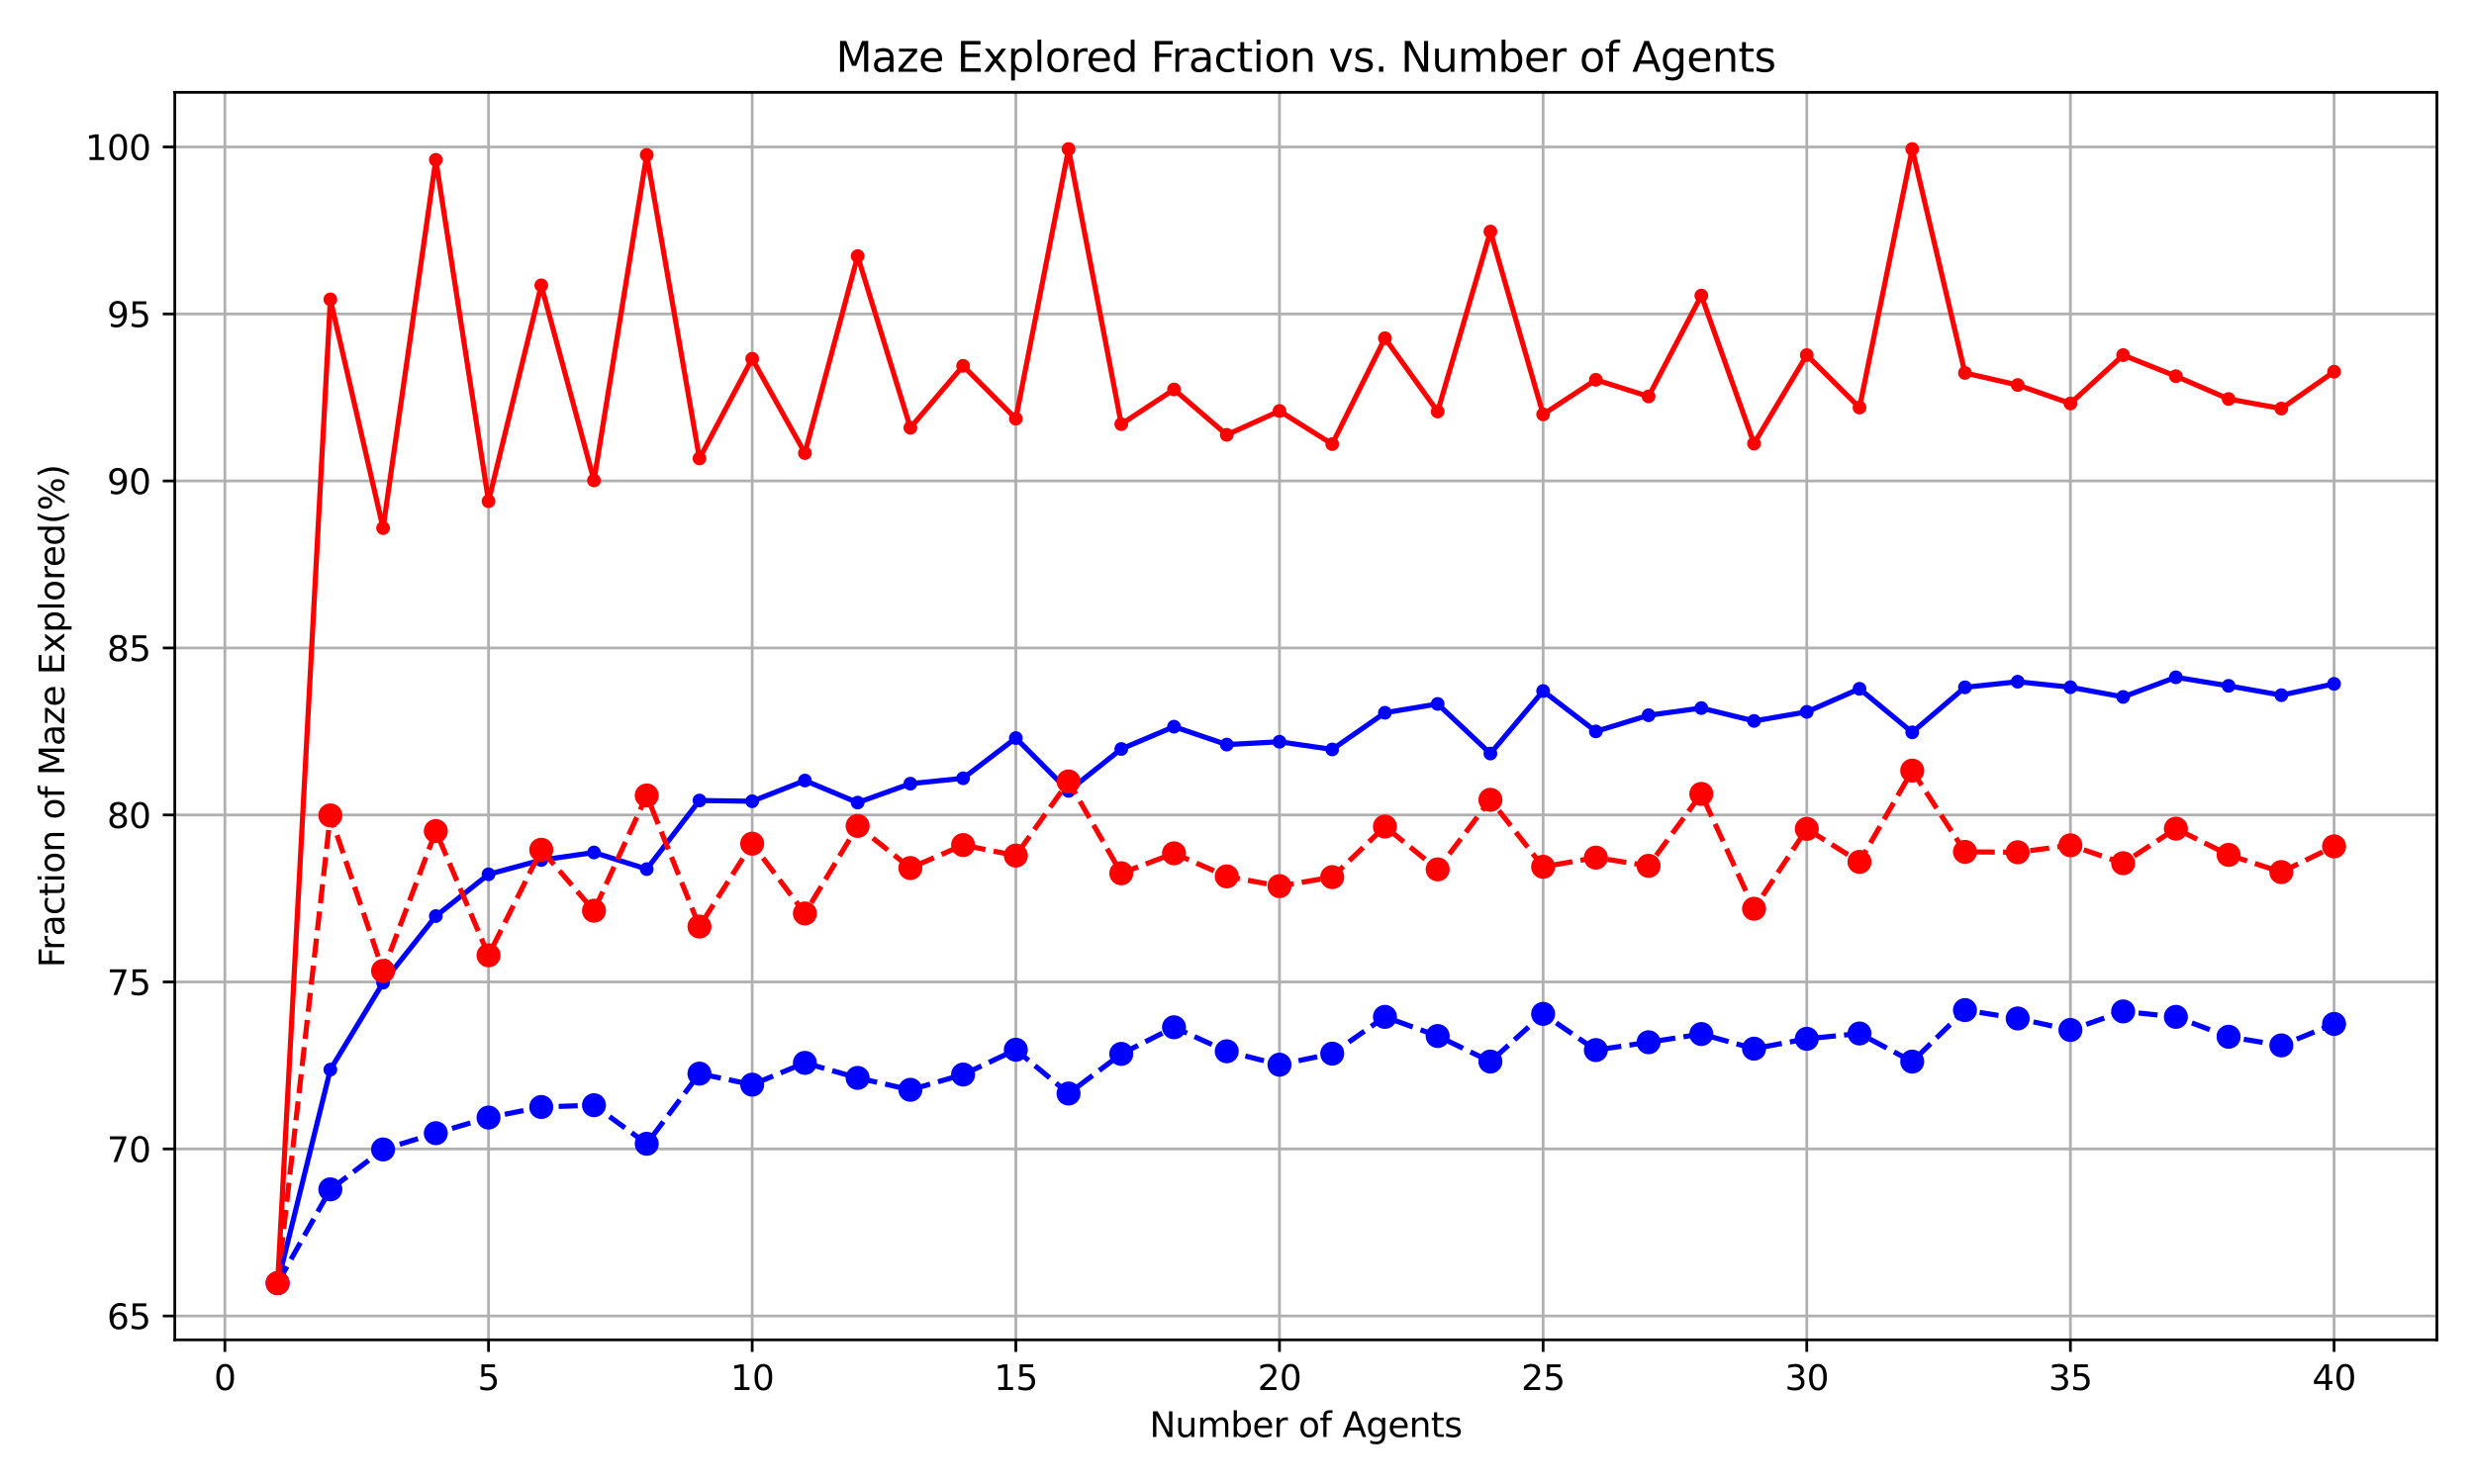 <?xml version="1.0" encoding="utf-8" standalone="no"?>
<!DOCTYPE svg PUBLIC "-//W3C//DTD SVG 1.1//EN"
  "http://www.w3.org/Graphics/SVG/1.1/DTD/svg11.dtd">
<svg xmlns:xlink="http://www.w3.org/1999/xlink" width="720pt" height="432pt" viewBox="0 0 720 432" xmlns="http://www.w3.org/2000/svg" version="1.1">
 <defs>
  <style type="text/css">*{stroke-linejoin: round; stroke-linecap: butt}</style>
 </defs>
 <g id="figure_1">
  <g id="patch_1">
   <path d="M 0 432 
L 720 432 
L 720 0 
L 0 0 
z
" style="fill: #ffffff"/>
  </g>
  <g id="axes_1">
   <g id="patch_2">
    <path d="M 50.87 390.04 
L 709.2 390.04 
L 709.2 26.88 
L 50.87 26.88 
z
" style="fill: #ffffff"/>
   </g>
   <g id="matplotlib.axis_1">
    <g id="xtick_1">
     <g id="line2d_1">
      <path d="M 65.448 390.04 
L 65.448 26.88 
" clip-path="url(#pa79a5c43b6)" style="fill: none; stroke: #b0b0b0; stroke-width: 0.8; stroke-linecap: square"/>
     </g>
     <g id="line2d_2">
      <defs>
       <path id="m8c4e8d6f43" d="M 0 0 
L 0 3.5 
" style="stroke: #000000; stroke-width: 0.8"/>
      </defs>
      <g>
       <use xlink:href="#m8c4e8d6f43" x="65.448" y="390.04" style="stroke: #000000; stroke-width: 0.8"/>
      </g>
     </g>
     <g id="text_1">
      <!-- 0 -->
      <g transform="translate(62.267 404.638) scale(0.1 -0.1)">
       <defs>
        <path id="DejaVuSans-30" d="M 2034 4250 
Q 1547 4250 1301 3770 
Q 1056 3291 1056 2328 
Q 1056 1369 1301 889 
Q 1547 409 2034 409 
Q 2525 409 2770 889 
Q 3016 1369 3016 2328 
Q 3016 3291 2770 3770 
Q 2525 4250 2034 4250 
z
M 2034 4750 
Q 2819 4750 3233 4129 
Q 3647 3509 3647 2328 
Q 3647 1150 3233 529 
Q 2819 -91 2034 -91 
Q 1250 -91 836 529 
Q 422 1150 422 2328 
Q 422 3509 836 4129 
Q 1250 4750 2034 4750 
z
" transform="scale(0.016)"/>
       </defs>
       <use xlink:href="#DejaVuSans-30"/>
      </g>
     </g>
    </g>
    <g id="xtick_2">
     <g id="line2d_3">
      <path d="M 142.177 390.04 
L 142.177 26.88 
" clip-path="url(#pa79a5c43b6)" style="fill: none; stroke: #b0b0b0; stroke-width: 0.8; stroke-linecap: square"/>
     </g>
     <g id="line2d_4">
      <g>
       <use xlink:href="#m8c4e8d6f43" x="142.177" y="390.04" style="stroke: #000000; stroke-width: 0.8"/>
      </g>
     </g>
     <g id="text_2">
      <!-- 5 -->
      <g transform="translate(138.996 404.638) scale(0.1 -0.1)">
       <defs>
        <path id="DejaVuSans-35" d="M 691 4666 
L 3169 4666 
L 3169 4134 
L 1269 4134 
L 1269 2991 
Q 1406 3038 1543 3061 
Q 1681 3084 1819 3084 
Q 2600 3084 3056 2656 
Q 3513 2228 3513 1497 
Q 3513 744 3044 326 
Q 2575 -91 1722 -91 
Q 1428 -91 1123 -41 
Q 819 9 494 109 
L 494 744 
Q 775 591 1075 516 
Q 1375 441 1709 441 
Q 2250 441 2565 725 
Q 2881 1009 2881 1497 
Q 2881 1984 2565 2268 
Q 2250 2553 1709 2553 
Q 1456 2553 1204 2497 
Q 953 2441 691 2322 
L 691 4666 
z
" transform="scale(0.016)"/>
       </defs>
       <use xlink:href="#DejaVuSans-35"/>
      </g>
     </g>
    </g>
    <g id="xtick_3">
     <g id="line2d_5">
      <path d="M 218.905 390.04 
L 218.905 26.88 
" clip-path="url(#pa79a5c43b6)" style="fill: none; stroke: #b0b0b0; stroke-width: 0.8; stroke-linecap: square"/>
     </g>
     <g id="line2d_6">
      <g>
       <use xlink:href="#m8c4e8d6f43" x="218.905" y="390.04" style="stroke: #000000; stroke-width: 0.8"/>
      </g>
     </g>
     <g id="text_3">
      <!-- 10 -->
      <g transform="translate(212.543 404.638) scale(0.1 -0.1)">
       <defs>
        <path id="DejaVuSans-31" d="M 794 531 
L 1825 531 
L 1825 4091 
L 703 3866 
L 703 4441 
L 1819 4666 
L 2450 4666 
L 2450 531 
L 3481 531 
L 3481 0 
L 794 0 
L 794 531 
z
" transform="scale(0.016)"/>
       </defs>
       <use xlink:href="#DejaVuSans-31"/>
       <use xlink:href="#DejaVuSans-30" x="63.623"/>
      </g>
     </g>
    </g>
    <g id="xtick_4">
     <g id="line2d_7">
      <path d="M 295.634 390.04 
L 295.634 26.88 
" clip-path="url(#pa79a5c43b6)" style="fill: none; stroke: #b0b0b0; stroke-width: 0.8; stroke-linecap: square"/>
     </g>
     <g id="line2d_8">
      <g>
       <use xlink:href="#m8c4e8d6f43" x="295.634" y="390.04" style="stroke: #000000; stroke-width: 0.8"/>
      </g>
     </g>
     <g id="text_4">
      <!-- 15 -->
      <g transform="translate(289.271 404.638) scale(0.1 -0.1)">
       <use xlink:href="#DejaVuSans-31"/>
       <use xlink:href="#DejaVuSans-35" x="63.623"/>
      </g>
     </g>
    </g>
    <g id="xtick_5">
     <g id="line2d_9">
      <path d="M 372.362 390.04 
L 372.362 26.88 
" clip-path="url(#pa79a5c43b6)" style="fill: none; stroke: #b0b0b0; stroke-width: 0.8; stroke-linecap: square"/>
     </g>
     <g id="line2d_10">
      <g>
       <use xlink:href="#m8c4e8d6f43" x="372.362" y="390.04" style="stroke: #000000; stroke-width: 0.8"/>
      </g>
     </g>
     <g id="text_5">
      <!-- 20 -->
      <g transform="translate(366 404.638) scale(0.1 -0.1)">
       <defs>
        <path id="DejaVuSans-32" d="M 1228 531 
L 3431 531 
L 3431 0 
L 469 0 
L 469 531 
Q 828 903 1448 1529 
Q 2069 2156 2228 2338 
Q 2531 2678 2651 2914 
Q 2772 3150 2772 3378 
Q 2772 3750 2511 3984 
Q 2250 4219 1831 4219 
Q 1534 4219 1204 4116 
Q 875 4013 500 3803 
L 500 4441 
Q 881 4594 1212 4672 
Q 1544 4750 1819 4750 
Q 2544 4750 2975 4387 
Q 3406 4025 3406 3419 
Q 3406 3131 3298 2873 
Q 3191 2616 2906 2266 
Q 2828 2175 2409 1742 
Q 1991 1309 1228 531 
z
" transform="scale(0.016)"/>
       </defs>
       <use xlink:href="#DejaVuSans-32"/>
       <use xlink:href="#DejaVuSans-30" x="63.623"/>
      </g>
     </g>
    </g>
    <g id="xtick_6">
     <g id="line2d_11">
      <path d="M 449.091 390.04 
L 449.091 26.88 
" clip-path="url(#pa79a5c43b6)" style="fill: none; stroke: #b0b0b0; stroke-width: 0.8; stroke-linecap: square"/>
     </g>
     <g id="line2d_12">
      <g>
       <use xlink:href="#m8c4e8d6f43" x="449.091" y="390.04" style="stroke: #000000; stroke-width: 0.8"/>
      </g>
     </g>
     <g id="text_6">
      <!-- 25 -->
      <g transform="translate(442.728 404.638) scale(0.1 -0.1)">
       <use xlink:href="#DejaVuSans-32"/>
       <use xlink:href="#DejaVuSans-35" x="63.623"/>
      </g>
     </g>
    </g>
    <g id="xtick_7">
     <g id="line2d_13">
      <path d="M 525.819 390.04 
L 525.819 26.88 
" clip-path="url(#pa79a5c43b6)" style="fill: none; stroke: #b0b0b0; stroke-width: 0.8; stroke-linecap: square"/>
     </g>
     <g id="line2d_14">
      <g>
       <use xlink:href="#m8c4e8d6f43" x="525.819" y="390.04" style="stroke: #000000; stroke-width: 0.8"/>
      </g>
     </g>
     <g id="text_7">
      <!-- 30 -->
      <g transform="translate(519.457 404.638) scale(0.1 -0.1)">
       <defs>
        <path id="DejaVuSans-33" d="M 2597 2516 
Q 3050 2419 3304 2112 
Q 3559 1806 3559 1356 
Q 3559 666 3084 287 
Q 2609 -91 1734 -91 
Q 1441 -91 1130 -33 
Q 819 25 488 141 
L 488 750 
Q 750 597 1062 519 
Q 1375 441 1716 441 
Q 2309 441 2620 675 
Q 2931 909 2931 1356 
Q 2931 1769 2642 2001 
Q 2353 2234 1838 2234 
L 1294 2234 
L 1294 2753 
L 1863 2753 
Q 2328 2753 2575 2939 
Q 2822 3125 2822 3475 
Q 2822 3834 2567 4026 
Q 2313 4219 1838 4219 
Q 1578 4219 1281 4162 
Q 984 4106 628 3988 
L 628 4550 
Q 988 4650 1302 4700 
Q 1616 4750 1894 4750 
Q 2613 4750 3031 4423 
Q 3450 4097 3450 3541 
Q 3450 3153 3228 2886 
Q 3006 2619 2597 2516 
z
" transform="scale(0.016)"/>
       </defs>
       <use xlink:href="#DejaVuSans-33"/>
       <use xlink:href="#DejaVuSans-30" x="63.623"/>
      </g>
     </g>
    </g>
    <g id="xtick_8">
     <g id="line2d_15">
      <path d="M 602.547 390.04 
L 602.547 26.88 
" clip-path="url(#pa79a5c43b6)" style="fill: none; stroke: #b0b0b0; stroke-width: 0.8; stroke-linecap: square"/>
     </g>
     <g id="line2d_16">
      <g>
       <use xlink:href="#m8c4e8d6f43" x="602.547" y="390.04" style="stroke: #000000; stroke-width: 0.8"/>
      </g>
     </g>
     <g id="text_8">
      <!-- 35 -->
      <g transform="translate(596.185 404.638) scale(0.1 -0.1)">
       <use xlink:href="#DejaVuSans-33"/>
       <use xlink:href="#DejaVuSans-35" x="63.623"/>
      </g>
     </g>
    </g>
    <g id="xtick_9">
     <g id="line2d_17">
      <path d="M 679.276 390.04 
L 679.276 26.88 
" clip-path="url(#pa79a5c43b6)" style="fill: none; stroke: #b0b0b0; stroke-width: 0.8; stroke-linecap: square"/>
     </g>
     <g id="line2d_18">
      <g>
       <use xlink:href="#m8c4e8d6f43" x="679.276" y="390.04" style="stroke: #000000; stroke-width: 0.8"/>
      </g>
     </g>
     <g id="text_9">
      <!-- 40 -->
      <g transform="translate(672.913 404.638) scale(0.1 -0.1)">
       <defs>
        <path id="DejaVuSans-34" d="M 2419 4116 
L 825 1625 
L 2419 1625 
L 2419 4116 
z
M 2253 4666 
L 3047 4666 
L 3047 1625 
L 3713 1625 
L 3713 1100 
L 3047 1100 
L 3047 0 
L 2419 0 
L 2419 1100 
L 313 1100 
L 313 1709 
L 2253 4666 
z
" transform="scale(0.016)"/>
       </defs>
       <use xlink:href="#DejaVuSans-34"/>
       <use xlink:href="#DejaVuSans-30" x="63.623"/>
      </g>
     </g>
    </g>
    <g id="text_10">
     <!-- Number of Agents -->
     <g transform="translate(334.547 418.317) scale(0.1 -0.1)">
      <defs>
       <path id="DejaVuSans-4e" d="M 628 4666 
L 1478 4666 
L 3547 763 
L 3547 4666 
L 4159 4666 
L 4159 0 
L 3309 0 
L 1241 3903 
L 1241 0 
L 628 0 
L 628 4666 
z
" transform="scale(0.016)"/>
       <path id="DejaVuSans-75" d="M 544 1381 
L 544 3500 
L 1119 3500 
L 1119 1403 
Q 1119 906 1312 657 
Q 1506 409 1894 409 
Q 2359 409 2629 706 
Q 2900 1003 2900 1516 
L 2900 3500 
L 3475 3500 
L 3475 0 
L 2900 0 
L 2900 538 
Q 2691 219 2414 64 
Q 2138 -91 1772 -91 
Q 1169 -91 856 284 
Q 544 659 544 1381 
z
M 1991 3584 
L 1991 3584 
z
" transform="scale(0.016)"/>
       <path id="DejaVuSans-6d" d="M 3328 2828 
Q 3544 3216 3844 3400 
Q 4144 3584 4550 3584 
Q 5097 3584 5394 3201 
Q 5691 2819 5691 2113 
L 5691 0 
L 5113 0 
L 5113 2094 
Q 5113 2597 4934 2840 
Q 4756 3084 4391 3084 
Q 3944 3084 3684 2787 
Q 3425 2491 3425 1978 
L 3425 0 
L 2847 0 
L 2847 2094 
Q 2847 2600 2669 2842 
Q 2491 3084 2119 3084 
Q 1678 3084 1418 2786 
Q 1159 2488 1159 1978 
L 1159 0 
L 581 0 
L 581 3500 
L 1159 3500 
L 1159 2956 
Q 1356 3278 1631 3431 
Q 1906 3584 2284 3584 
Q 2666 3584 2933 3390 
Q 3200 3197 3328 2828 
z
" transform="scale(0.016)"/>
       <path id="DejaVuSans-62" d="M 3116 1747 
Q 3116 2381 2855 2742 
Q 2594 3103 2138 3103 
Q 1681 3103 1420 2742 
Q 1159 2381 1159 1747 
Q 1159 1113 1420 752 
Q 1681 391 2138 391 
Q 2594 391 2855 752 
Q 3116 1113 3116 1747 
z
M 1159 2969 
Q 1341 3281 1617 3432 
Q 1894 3584 2278 3584 
Q 2916 3584 3314 3078 
Q 3713 2572 3713 1747 
Q 3713 922 3314 415 
Q 2916 -91 2278 -91 
Q 1894 -91 1617 61 
Q 1341 213 1159 525 
L 1159 0 
L 581 0 
L 581 4863 
L 1159 4863 
L 1159 2969 
z
" transform="scale(0.016)"/>
       <path id="DejaVuSans-65" d="M 3597 1894 
L 3597 1613 
L 953 1613 
Q 991 1019 1311 708 
Q 1631 397 2203 397 
Q 2534 397 2845 478 
Q 3156 559 3463 722 
L 3463 178 
Q 3153 47 2828 -22 
Q 2503 -91 2169 -91 
Q 1331 -91 842 396 
Q 353 884 353 1716 
Q 353 2575 817 3079 
Q 1281 3584 2069 3584 
Q 2775 3584 3186 3129 
Q 3597 2675 3597 1894 
z
M 3022 2063 
Q 3016 2534 2758 2815 
Q 2500 3097 2075 3097 
Q 1594 3097 1305 2825 
Q 1016 2553 972 2059 
L 3022 2063 
z
" transform="scale(0.016)"/>
       <path id="DejaVuSans-72" d="M 2631 2963 
Q 2534 3019 2420 3045 
Q 2306 3072 2169 3072 
Q 1681 3072 1420 2755 
Q 1159 2438 1159 1844 
L 1159 0 
L 581 0 
L 581 3500 
L 1159 3500 
L 1159 2956 
Q 1341 3275 1631 3429 
Q 1922 3584 2338 3584 
Q 2397 3584 2469 3576 
Q 2541 3569 2628 3553 
L 2631 2963 
z
" transform="scale(0.016)"/>
       <path id="DejaVuSans-20" transform="scale(0.016)"/>
       <path id="DejaVuSans-6f" d="M 1959 3097 
Q 1497 3097 1228 2736 
Q 959 2375 959 1747 
Q 959 1119 1226 758 
Q 1494 397 1959 397 
Q 2419 397 2687 759 
Q 2956 1122 2956 1747 
Q 2956 2369 2687 2733 
Q 2419 3097 1959 3097 
z
M 1959 3584 
Q 2709 3584 3137 3096 
Q 3566 2609 3566 1747 
Q 3566 888 3137 398 
Q 2709 -91 1959 -91 
Q 1206 -91 779 398 
Q 353 888 353 1747 
Q 353 2609 779 3096 
Q 1206 3584 1959 3584 
z
" transform="scale(0.016)"/>
       <path id="DejaVuSans-66" d="M 2375 4863 
L 2375 4384 
L 1825 4384 
Q 1516 4384 1395 4259 
Q 1275 4134 1275 3809 
L 1275 3500 
L 2222 3500 
L 2222 3053 
L 1275 3053 
L 1275 0 
L 697 0 
L 697 3053 
L 147 3053 
L 147 3500 
L 697 3500 
L 697 3744 
Q 697 4328 969 4595 
Q 1241 4863 1831 4863 
L 2375 4863 
z
" transform="scale(0.016)"/>
       <path id="DejaVuSans-41" d="M 2188 4044 
L 1331 1722 
L 3047 1722 
L 2188 4044 
z
M 1831 4666 
L 2547 4666 
L 4325 0 
L 3669 0 
L 3244 1197 
L 1141 1197 
L 716 0 
L 50 0 
L 1831 4666 
z
" transform="scale(0.016)"/>
       <path id="DejaVuSans-67" d="M 2906 1791 
Q 2906 2416 2648 2759 
Q 2391 3103 1925 3103 
Q 1463 3103 1205 2759 
Q 947 2416 947 1791 
Q 947 1169 1205 825 
Q 1463 481 1925 481 
Q 2391 481 2648 825 
Q 2906 1169 2906 1791 
z
M 3481 434 
Q 3481 -459 3084 -895 
Q 2688 -1331 1869 -1331 
Q 1566 -1331 1297 -1286 
Q 1028 -1241 775 -1147 
L 775 -588 
Q 1028 -725 1275 -790 
Q 1522 -856 1778 -856 
Q 2344 -856 2625 -561 
Q 2906 -266 2906 331 
L 2906 616 
Q 2728 306 2450 153 
Q 2172 0 1784 0 
Q 1141 0 747 490 
Q 353 981 353 1791 
Q 353 2603 747 3093 
Q 1141 3584 1784 3584 
Q 2172 3584 2450 3431 
Q 2728 3278 2906 2969 
L 2906 3500 
L 3481 3500 
L 3481 434 
z
" transform="scale(0.016)"/>
       <path id="DejaVuSans-6e" d="M 3513 2113 
L 3513 0 
L 2938 0 
L 2938 2094 
Q 2938 2591 2744 2837 
Q 2550 3084 2163 3084 
Q 1697 3084 1428 2787 
Q 1159 2491 1159 1978 
L 1159 0 
L 581 0 
L 581 3500 
L 1159 3500 
L 1159 2956 
Q 1366 3272 1645 3428 
Q 1925 3584 2291 3584 
Q 2894 3584 3203 3211 
Q 3513 2838 3513 2113 
z
" transform="scale(0.016)"/>
       <path id="DejaVuSans-74" d="M 1172 4494 
L 1172 3500 
L 2356 3500 
L 2356 3053 
L 1172 3053 
L 1172 1153 
Q 1172 725 1289 603 
Q 1406 481 1766 481 
L 2356 481 
L 2356 0 
L 1766 0 
Q 1100 0 847 248 
Q 594 497 594 1153 
L 594 3053 
L 172 3053 
L 172 3500 
L 594 3500 
L 594 4494 
L 1172 4494 
z
" transform="scale(0.016)"/>
       <path id="DejaVuSans-73" d="M 2834 3397 
L 2834 2853 
Q 2591 2978 2328 3040 
Q 2066 3103 1784 3103 
Q 1356 3103 1142 2972 
Q 928 2841 928 2578 
Q 928 2378 1081 2264 
Q 1234 2150 1697 2047 
L 1894 2003 
Q 2506 1872 2764 1633 
Q 3022 1394 3022 966 
Q 3022 478 2636 193 
Q 2250 -91 1575 -91 
Q 1294 -91 989 -36 
Q 684 19 347 128 
L 347 722 
Q 666 556 975 473 
Q 1284 391 1588 391 
Q 1994 391 2212 530 
Q 2431 669 2431 922 
Q 2431 1156 2273 1281 
Q 2116 1406 1581 1522 
L 1381 1569 
Q 847 1681 609 1914 
Q 372 2147 372 2553 
Q 372 3047 722 3315 
Q 1072 3584 1716 3584 
Q 2034 3584 2315 3537 
Q 2597 3491 2834 3397 
z
" transform="scale(0.016)"/>
      </defs>
      <use xlink:href="#DejaVuSans-4e"/>
      <use xlink:href="#DejaVuSans-75" x="74.805"/>
      <use xlink:href="#DejaVuSans-6d" x="138.184"/>
      <use xlink:href="#DejaVuSans-62" x="235.596"/>
      <use xlink:href="#DejaVuSans-65" x="299.072"/>
      <use xlink:href="#DejaVuSans-72" x="360.596"/>
      <use xlink:href="#DejaVuSans-20" x="401.709"/>
      <use xlink:href="#DejaVuSans-6f" x="433.496"/>
      <use xlink:href="#DejaVuSans-66" x="494.678"/>
      <use xlink:href="#DejaVuSans-20" x="529.883"/>
      <use xlink:href="#DejaVuSans-41" x="561.67"/>
      <use xlink:href="#DejaVuSans-67" x="630.078"/>
      <use xlink:href="#DejaVuSans-65" x="693.555"/>
      <use xlink:href="#DejaVuSans-6e" x="755.078"/>
      <use xlink:href="#DejaVuSans-74" x="818.457"/>
      <use xlink:href="#DejaVuSans-73" x="857.666"/>
     </g>
    </g>
   </g>
   <g id="matplotlib.axis_2">
    <g id="ytick_1">
     <g id="line2d_19">
      <path d="M 50.87 383.086 
L 709.2 383.086 
" clip-path="url(#pa79a5c43b6)" style="fill: none; stroke: #b0b0b0; stroke-width: 0.8; stroke-linecap: square"/>
     </g>
     <g id="line2d_20">
      <defs>
       <path id="m390472daf0" d="M 0 0 
L -3.5 0 
" style="stroke: #000000; stroke-width: 0.8"/>
      </defs>
      <g>
       <use xlink:href="#m390472daf0" x="50.87" y="383.086" style="stroke: #000000; stroke-width: 0.8"/>
      </g>
     </g>
     <g id="text_11">
      <!-- 65 -->
      <g transform="translate(31.145 386.885) scale(0.1 -0.1)">
       <defs>
        <path id="DejaVuSans-36" d="M 2113 2584 
Q 1688 2584 1439 2293 
Q 1191 2003 1191 1497 
Q 1191 994 1439 701 
Q 1688 409 2113 409 
Q 2538 409 2786 701 
Q 3034 994 3034 1497 
Q 3034 2003 2786 2293 
Q 2538 2584 2113 2584 
z
M 3366 4563 
L 3366 3988 
Q 3128 4100 2886 4159 
Q 2644 4219 2406 4219 
Q 1781 4219 1451 3797 
Q 1122 3375 1075 2522 
Q 1259 2794 1537 2939 
Q 1816 3084 2150 3084 
Q 2853 3084 3261 2657 
Q 3669 2231 3669 1497 
Q 3669 778 3244 343 
Q 2819 -91 2113 -91 
Q 1303 -91 875 529 
Q 447 1150 447 2328 
Q 447 3434 972 4092 
Q 1497 4750 2381 4750 
Q 2619 4750 2861 4703 
Q 3103 4656 3366 4563 
z
" transform="scale(0.016)"/>
       </defs>
       <use xlink:href="#DejaVuSans-36"/>
       <use xlink:href="#DejaVuSans-35" x="63.623"/>
      </g>
     </g>
    </g>
    <g id="ytick_2">
     <g id="line2d_21">
      <path d="M 50.87 334.47 
L 709.2 334.47 
" clip-path="url(#pa79a5c43b6)" style="fill: none; stroke: #b0b0b0; stroke-width: 0.8; stroke-linecap: square"/>
     </g>
     <g id="line2d_22">
      <g>
       <use xlink:href="#m390472daf0" x="50.87" y="334.47" style="stroke: #000000; stroke-width: 0.8"/>
      </g>
     </g>
     <g id="text_12">
      <!-- 70 -->
      <g transform="translate(31.145 338.27) scale(0.1 -0.1)">
       <defs>
        <path id="DejaVuSans-37" d="M 525 4666 
L 3525 4666 
L 3525 4397 
L 1831 0 
L 1172 0 
L 2766 4134 
L 525 4134 
L 525 4666 
z
" transform="scale(0.016)"/>
       </defs>
       <use xlink:href="#DejaVuSans-37"/>
       <use xlink:href="#DejaVuSans-30" x="63.623"/>
      </g>
     </g>
    </g>
    <g id="ytick_3">
     <g id="line2d_23">
      <path d="M 50.87 285.855 
L 709.2 285.855 
" clip-path="url(#pa79a5c43b6)" style="fill: none; stroke: #b0b0b0; stroke-width: 0.8; stroke-linecap: square"/>
     </g>
     <g id="line2d_24">
      <g>
       <use xlink:href="#m390472daf0" x="50.87" y="285.855" style="stroke: #000000; stroke-width: 0.8"/>
      </g>
     </g>
     <g id="text_13">
      <!-- 75 -->
      <g transform="translate(31.145 289.655) scale(0.1 -0.1)">
       <use xlink:href="#DejaVuSans-37"/>
       <use xlink:href="#DejaVuSans-35" x="63.623"/>
      </g>
     </g>
    </g>
    <g id="ytick_4">
     <g id="line2d_25">
      <path d="M 50.87 237.24 
L 709.2 237.24 
" clip-path="url(#pa79a5c43b6)" style="fill: none; stroke: #b0b0b0; stroke-width: 0.8; stroke-linecap: square"/>
     </g>
     <g id="line2d_26">
      <g>
       <use xlink:href="#m390472daf0" x="50.87" y="237.24" style="stroke: #000000; stroke-width: 0.8"/>
      </g>
     </g>
     <g id="text_14">
      <!-- 80 -->
      <g transform="translate(31.145 241.039) scale(0.1 -0.1)">
       <defs>
        <path id="DejaVuSans-38" d="M 2034 2216 
Q 1584 2216 1326 1975 
Q 1069 1734 1069 1313 
Q 1069 891 1326 650 
Q 1584 409 2034 409 
Q 2484 409 2743 651 
Q 3003 894 3003 1313 
Q 3003 1734 2745 1975 
Q 2488 2216 2034 2216 
z
M 1403 2484 
Q 997 2584 770 2862 
Q 544 3141 544 3541 
Q 544 4100 942 4425 
Q 1341 4750 2034 4750 
Q 2731 4750 3128 4425 
Q 3525 4100 3525 3541 
Q 3525 3141 3298 2862 
Q 3072 2584 2669 2484 
Q 3125 2378 3379 2068 
Q 3634 1759 3634 1313 
Q 3634 634 3220 271 
Q 2806 -91 2034 -91 
Q 1263 -91 848 271 
Q 434 634 434 1313 
Q 434 1759 690 2068 
Q 947 2378 1403 2484 
z
M 1172 3481 
Q 1172 3119 1398 2916 
Q 1625 2713 2034 2713 
Q 2441 2713 2670 2916 
Q 2900 3119 2900 3481 
Q 2900 3844 2670 4047 
Q 2441 4250 2034 4250 
Q 1625 4250 1398 4047 
Q 1172 3844 1172 3481 
z
" transform="scale(0.016)"/>
       </defs>
       <use xlink:href="#DejaVuSans-38"/>
       <use xlink:href="#DejaVuSans-30" x="63.623"/>
      </g>
     </g>
    </g>
    <g id="ytick_5">
     <g id="line2d_27">
      <path d="M 50.87 188.625 
L 709.2 188.625 
" clip-path="url(#pa79a5c43b6)" style="fill: none; stroke: #b0b0b0; stroke-width: 0.8; stroke-linecap: square"/>
     </g>
     <g id="line2d_28">
      <g>
       <use xlink:href="#m390472daf0" x="50.87" y="188.625" style="stroke: #000000; stroke-width: 0.8"/>
      </g>
     </g>
     <g id="text_15">
      <!-- 85 -->
      <g transform="translate(31.145 192.424) scale(0.1 -0.1)">
       <use xlink:href="#DejaVuSans-38"/>
       <use xlink:href="#DejaVuSans-35" x="63.623"/>
      </g>
     </g>
    </g>
    <g id="ytick_6">
     <g id="line2d_29">
      <path d="M 50.87 140.01 
L 709.2 140.01 
" clip-path="url(#pa79a5c43b6)" style="fill: none; stroke: #b0b0b0; stroke-width: 0.8; stroke-linecap: square"/>
     </g>
     <g id="line2d_30">
      <g>
       <use xlink:href="#m390472daf0" x="50.87" y="140.01" style="stroke: #000000; stroke-width: 0.8"/>
      </g>
     </g>
     <g id="text_16">
      <!-- 90 -->
      <g transform="translate(31.145 143.809) scale(0.1 -0.1)">
       <defs>
        <path id="DejaVuSans-39" d="M 703 97 
L 703 672 
Q 941 559 1184 500 
Q 1428 441 1663 441 
Q 2288 441 2617 861 
Q 2947 1281 2994 2138 
Q 2813 1869 2534 1725 
Q 2256 1581 1919 1581 
Q 1219 1581 811 2004 
Q 403 2428 403 3163 
Q 403 3881 828 4315 
Q 1253 4750 1959 4750 
Q 2769 4750 3195 4129 
Q 3622 3509 3622 2328 
Q 3622 1225 3098 567 
Q 2575 -91 1691 -91 
Q 1453 -91 1209 -44 
Q 966 3 703 97 
z
M 1959 2075 
Q 2384 2075 2632 2365 
Q 2881 2656 2881 3163 
Q 2881 3666 2632 3958 
Q 2384 4250 1959 4250 
Q 1534 4250 1286 3958 
Q 1038 3666 1038 3163 
Q 1038 2656 1286 2365 
Q 1534 2075 1959 2075 
z
" transform="scale(0.016)"/>
       </defs>
       <use xlink:href="#DejaVuSans-39"/>
       <use xlink:href="#DejaVuSans-30" x="63.623"/>
      </g>
     </g>
    </g>
    <g id="ytick_7">
     <g id="line2d_31">
      <path d="M 50.87 91.395 
L 709.2 91.395 
" clip-path="url(#pa79a5c43b6)" style="fill: none; stroke: #b0b0b0; stroke-width: 0.8; stroke-linecap: square"/>
     </g>
     <g id="line2d_32">
      <g>
       <use xlink:href="#m390472daf0" x="50.87" y="91.395" style="stroke: #000000; stroke-width: 0.8"/>
      </g>
     </g>
     <g id="text_17">
      <!-- 95 -->
      <g transform="translate(31.145 95.194) scale(0.1 -0.1)">
       <use xlink:href="#DejaVuSans-39"/>
       <use xlink:href="#DejaVuSans-35" x="63.623"/>
      </g>
     </g>
    </g>
    <g id="ytick_8">
     <g id="line2d_33">
      <path d="M 50.87 42.78 
L 709.2 42.78 
" clip-path="url(#pa79a5c43b6)" style="fill: none; stroke: #b0b0b0; stroke-width: 0.8; stroke-linecap: square"/>
     </g>
     <g id="line2d_34">
      <g>
       <use xlink:href="#m390472daf0" x="50.87" y="42.78" style="stroke: #000000; stroke-width: 0.8"/>
      </g>
     </g>
     <g id="text_18">
      <!-- 100 -->
      <g transform="translate(24.782 46.579) scale(0.1 -0.1)">
       <use xlink:href="#DejaVuSans-31"/>
       <use xlink:href="#DejaVuSans-30" x="63.623"/>
       <use xlink:href="#DejaVuSans-30" x="127.246"/>
      </g>
     </g>
    </g>
    <g id="text_19">
     <!-- Fraction of Maze Explored(%) -->
     <g transform="translate(18.703 281.673) rotate(-90) scale(0.1 -0.1)">
      <defs>
       <path id="DejaVuSans-46" d="M 628 4666 
L 3309 4666 
L 3309 4134 
L 1259 4134 
L 1259 2759 
L 3109 2759 
L 3109 2228 
L 1259 2228 
L 1259 0 
L 628 0 
L 628 4666 
z
" transform="scale(0.016)"/>
       <path id="DejaVuSans-61" d="M 2194 1759 
Q 1497 1759 1228 1600 
Q 959 1441 959 1056 
Q 959 750 1161 570 
Q 1363 391 1709 391 
Q 2188 391 2477 730 
Q 2766 1069 2766 1631 
L 2766 1759 
L 2194 1759 
z
M 3341 1997 
L 3341 0 
L 2766 0 
L 2766 531 
Q 2569 213 2275 61 
Q 1981 -91 1556 -91 
Q 1019 -91 701 211 
Q 384 513 384 1019 
Q 384 1609 779 1909 
Q 1175 2209 1959 2209 
L 2766 2209 
L 2766 2266 
Q 2766 2663 2505 2880 
Q 2244 3097 1772 3097 
Q 1472 3097 1187 3025 
Q 903 2953 641 2809 
L 641 3341 
Q 956 3463 1253 3523 
Q 1550 3584 1831 3584 
Q 2591 3584 2966 3190 
Q 3341 2797 3341 1997 
z
" transform="scale(0.016)"/>
       <path id="DejaVuSans-63" d="M 3122 3366 
L 3122 2828 
Q 2878 2963 2633 3030 
Q 2388 3097 2138 3097 
Q 1578 3097 1268 2742 
Q 959 2388 959 1747 
Q 959 1106 1268 751 
Q 1578 397 2138 397 
Q 2388 397 2633 464 
Q 2878 531 3122 666 
L 3122 134 
Q 2881 22 2623 -34 
Q 2366 -91 2075 -91 
Q 1284 -91 818 406 
Q 353 903 353 1747 
Q 353 2603 823 3093 
Q 1294 3584 2113 3584 
Q 2378 3584 2631 3529 
Q 2884 3475 3122 3366 
z
" transform="scale(0.016)"/>
       <path id="DejaVuSans-69" d="M 603 3500 
L 1178 3500 
L 1178 0 
L 603 0 
L 603 3500 
z
M 603 4863 
L 1178 4863 
L 1178 4134 
L 603 4134 
L 603 4863 
z
" transform="scale(0.016)"/>
       <path id="DejaVuSans-4d" d="M 628 4666 
L 1569 4666 
L 2759 1491 
L 3956 4666 
L 4897 4666 
L 4897 0 
L 4281 0 
L 4281 4097 
L 3078 897 
L 2444 897 
L 1241 4097 
L 1241 0 
L 628 0 
L 628 4666 
z
" transform="scale(0.016)"/>
       <path id="DejaVuSans-7a" d="M 353 3500 
L 3084 3500 
L 3084 2975 
L 922 459 
L 3084 459 
L 3084 0 
L 275 0 
L 275 525 
L 2438 3041 
L 353 3041 
L 353 3500 
z
" transform="scale(0.016)"/>
       <path id="DejaVuSans-45" d="M 628 4666 
L 3578 4666 
L 3578 4134 
L 1259 4134 
L 1259 2753 
L 3481 2753 
L 3481 2222 
L 1259 2222 
L 1259 531 
L 3634 531 
L 3634 0 
L 628 0 
L 628 4666 
z
" transform="scale(0.016)"/>
       <path id="DejaVuSans-78" d="M 3513 3500 
L 2247 1797 
L 3578 0 
L 2900 0 
L 1881 1375 
L 863 0 
L 184 0 
L 1544 1831 
L 300 3500 
L 978 3500 
L 1906 2253 
L 2834 3500 
L 3513 3500 
z
" transform="scale(0.016)"/>
       <path id="DejaVuSans-70" d="M 1159 525 
L 1159 -1331 
L 581 -1331 
L 581 3500 
L 1159 3500 
L 1159 2969 
Q 1341 3281 1617 3432 
Q 1894 3584 2278 3584 
Q 2916 3584 3314 3078 
Q 3713 2572 3713 1747 
Q 3713 922 3314 415 
Q 2916 -91 2278 -91 
Q 1894 -91 1617 61 
Q 1341 213 1159 525 
z
M 3116 1747 
Q 3116 2381 2855 2742 
Q 2594 3103 2138 3103 
Q 1681 3103 1420 2742 
Q 1159 2381 1159 1747 
Q 1159 1113 1420 752 
Q 1681 391 2138 391 
Q 2594 391 2855 752 
Q 3116 1113 3116 1747 
z
" transform="scale(0.016)"/>
       <path id="DejaVuSans-6c" d="M 603 4863 
L 1178 4863 
L 1178 0 
L 603 0 
L 603 4863 
z
" transform="scale(0.016)"/>
       <path id="DejaVuSans-64" d="M 2906 2969 
L 2906 4863 
L 3481 4863 
L 3481 0 
L 2906 0 
L 2906 525 
Q 2725 213 2448 61 
Q 2172 -91 1784 -91 
Q 1150 -91 751 415 
Q 353 922 353 1747 
Q 353 2572 751 3078 
Q 1150 3584 1784 3584 
Q 2172 3584 2448 3432 
Q 2725 3281 2906 2969 
z
M 947 1747 
Q 947 1113 1208 752 
Q 1469 391 1925 391 
Q 2381 391 2643 752 
Q 2906 1113 2906 1747 
Q 2906 2381 2643 2742 
Q 2381 3103 1925 3103 
Q 1469 3103 1208 2742 
Q 947 2381 947 1747 
z
" transform="scale(0.016)"/>
       <path id="DejaVuSans-28" d="M 1984 4856 
Q 1566 4138 1362 3434 
Q 1159 2731 1159 2009 
Q 1159 1288 1364 580 
Q 1569 -128 1984 -844 
L 1484 -844 
Q 1016 -109 783 600 
Q 550 1309 550 2009 
Q 550 2706 781 3412 
Q 1013 4119 1484 4856 
L 1984 4856 
z
" transform="scale(0.016)"/>
       <path id="DejaVuSans-25" d="M 4653 2053 
Q 4381 2053 4226 1822 
Q 4072 1591 4072 1178 
Q 4072 772 4226 539 
Q 4381 306 4653 306 
Q 4919 306 5073 539 
Q 5228 772 5228 1178 
Q 5228 1588 5073 1820 
Q 4919 2053 4653 2053 
z
M 4653 2450 
Q 5147 2450 5437 2106 
Q 5728 1763 5728 1178 
Q 5728 594 5436 251 
Q 5144 -91 4653 -91 
Q 4153 -91 3862 251 
Q 3572 594 3572 1178 
Q 3572 1766 3864 2108 
Q 4156 2450 4653 2450 
z
M 1428 4353 
Q 1159 4353 1004 4120 
Q 850 3888 850 3481 
Q 850 3069 1003 2837 
Q 1156 2606 1428 2606 
Q 1700 2606 1854 2837 
Q 2009 3069 2009 3481 
Q 2009 3884 1853 4118 
Q 1697 4353 1428 4353 
z
M 4250 4750 
L 4750 4750 
L 1831 -91 
L 1331 -91 
L 4250 4750 
z
M 1428 4750 
Q 1922 4750 2215 4408 
Q 2509 4066 2509 3481 
Q 2509 2891 2217 2550 
Q 1925 2209 1428 2209 
Q 931 2209 642 2551 
Q 353 2894 353 3481 
Q 353 4063 643 4406 
Q 934 4750 1428 4750 
z
" transform="scale(0.016)"/>
       <path id="DejaVuSans-29" d="M 513 4856 
L 1013 4856 
Q 1481 4119 1714 3412 
Q 1947 2706 1947 2009 
Q 1947 1309 1714 600 
Q 1481 -109 1013 -844 
L 513 -844 
Q 928 -128 1133 580 
Q 1338 1288 1338 2009 
Q 1338 2731 1133 3434 
Q 928 4138 513 4856 
z
" transform="scale(0.016)"/>
      </defs>
      <use xlink:href="#DejaVuSans-46"/>
      <use xlink:href="#DejaVuSans-72" x="50.27"/>
      <use xlink:href="#DejaVuSans-61" x="91.383"/>
      <use xlink:href="#DejaVuSans-63" x="152.662"/>
      <use xlink:href="#DejaVuSans-74" x="207.643"/>
      <use xlink:href="#DejaVuSans-69" x="246.852"/>
      <use xlink:href="#DejaVuSans-6f" x="274.635"/>
      <use xlink:href="#DejaVuSans-6e" x="335.816"/>
      <use xlink:href="#DejaVuSans-20" x="399.195"/>
      <use xlink:href="#DejaVuSans-6f" x="430.982"/>
      <use xlink:href="#DejaVuSans-66" x="492.164"/>
      <use xlink:href="#DejaVuSans-20" x="527.369"/>
      <use xlink:href="#DejaVuSans-4d" x="559.156"/>
      <use xlink:href="#DejaVuSans-61" x="645.436"/>
      <use xlink:href="#DejaVuSans-7a" x="706.715"/>
      <use xlink:href="#DejaVuSans-65" x="759.205"/>
      <use xlink:href="#DejaVuSans-20" x="820.729"/>
      <use xlink:href="#DejaVuSans-45" x="852.516"/>
      <use xlink:href="#DejaVuSans-78" x="915.699"/>
      <use xlink:href="#DejaVuSans-70" x="974.879"/>
      <use xlink:href="#DejaVuSans-6c" x="1038.355"/>
      <use xlink:href="#DejaVuSans-6f" x="1066.139"/>
      <use xlink:href="#DejaVuSans-72" x="1127.32"/>
      <use xlink:href="#DejaVuSans-65" x="1166.184"/>
      <use xlink:href="#DejaVuSans-64" x="1227.707"/>
      <use xlink:href="#DejaVuSans-28" x="1291.184"/>
      <use xlink:href="#DejaVuSans-25" x="1330.197"/>
      <use xlink:href="#DejaVuSans-29" x="1425.217"/>
     </g>
    </g>
   </g>
   <g id="line2d_35">
    <path d="M 80.794 373.533 
L 96.14 311.369 
L 111.485 286.064 
L 126.831 266.674 
L 142.177 254.516 
L 157.523 250.369 
L 172.868 248.162 
L 188.214 253.004 
L 203.56 233.028 
L 218.905 233.244 
L 234.251 227.218 
L 249.597 233.64 
L 264.942 228.13 
L 280.288 226.559 
L 295.634 214.858 
L 310.979 230.242 
L 326.325 218.03 
L 341.671 211.535 
L 357.016 216.754 
L 372.362 215.93 
L 387.708 218.168 
L 403.054 207.485 
L 418.399 204.914 
L 433.745 219.362 
L 449.091 201.156 
L 464.436 212.918 
L 479.782 208.21 
L 495.128 206.124 
L 510.473 209.867 
L 525.819 207.23 
L 541.165 200.507 
L 556.51 213.188 
L 571.856 200.084 
L 587.202 198.453 
L 602.547 200.054 
L 617.893 202.879 
L 633.239 197.155 
L 648.585 199.649 
L 663.93 202.366 
L 679.276 199.075 
" clip-path="url(#pa79a5c43b6)" style="fill: none; stroke: #0000ff; stroke-width: 1.5; stroke-linecap: square"/>
    <defs>
     <path id="m6d70e51c0a" d="M 0 1.5 
C 0.398 1.5 0.779 1.342 1.061 1.061 
C 1.342 0.779 1.5 0.398 1.5 0 
C 1.5 -0.398 1.342 -0.779 1.061 -1.061 
C 0.779 -1.342 0.398 -1.5 0 -1.5 
C -0.398 -1.5 -0.779 -1.342 -1.061 -1.061 
C -1.342 -0.779 -1.5 -0.398 -1.5 0 
C -1.5 0.398 -1.342 0.779 -1.061 1.061 
C -0.779 1.342 -0.398 1.5 0 1.5 
z
" style="stroke: #0000ff"/>
    </defs>
    <g clip-path="url(#pa79a5c43b6)">
     <use xlink:href="#m6d70e51c0a" x="80.794" y="373.533" style="fill: #0000ff; stroke: #0000ff"/>
     <use xlink:href="#m6d70e51c0a" x="96.14" y="311.369" style="fill: #0000ff; stroke: #0000ff"/>
     <use xlink:href="#m6d70e51c0a" x="111.485" y="286.064" style="fill: #0000ff; stroke: #0000ff"/>
     <use xlink:href="#m6d70e51c0a" x="126.831" y="266.674" style="fill: #0000ff; stroke: #0000ff"/>
     <use xlink:href="#m6d70e51c0a" x="142.177" y="254.516" style="fill: #0000ff; stroke: #0000ff"/>
     <use xlink:href="#m6d70e51c0a" x="157.523" y="250.369" style="fill: #0000ff; stroke: #0000ff"/>
     <use xlink:href="#m6d70e51c0a" x="172.868" y="248.162" style="fill: #0000ff; stroke: #0000ff"/>
     <use xlink:href="#m6d70e51c0a" x="188.214" y="253.004" style="fill: #0000ff; stroke: #0000ff"/>
     <use xlink:href="#m6d70e51c0a" x="203.56" y="233.028" style="fill: #0000ff; stroke: #0000ff"/>
     <use xlink:href="#m6d70e51c0a" x="218.905" y="233.244" style="fill: #0000ff; stroke: #0000ff"/>
     <use xlink:href="#m6d70e51c0a" x="234.251" y="227.218" style="fill: #0000ff; stroke: #0000ff"/>
     <use xlink:href="#m6d70e51c0a" x="249.597" y="233.64" style="fill: #0000ff; stroke: #0000ff"/>
     <use xlink:href="#m6d70e51c0a" x="264.942" y="228.13" style="fill: #0000ff; stroke: #0000ff"/>
     <use xlink:href="#m6d70e51c0a" x="280.288" y="226.559" style="fill: #0000ff; stroke: #0000ff"/>
     <use xlink:href="#m6d70e51c0a" x="295.634" y="214.858" style="fill: #0000ff; stroke: #0000ff"/>
     <use xlink:href="#m6d70e51c0a" x="310.979" y="230.242" style="fill: #0000ff; stroke: #0000ff"/>
     <use xlink:href="#m6d70e51c0a" x="326.325" y="218.03" style="fill: #0000ff; stroke: #0000ff"/>
     <use xlink:href="#m6d70e51c0a" x="341.671" y="211.535" style="fill: #0000ff; stroke: #0000ff"/>
     <use xlink:href="#m6d70e51c0a" x="357.016" y="216.754" style="fill: #0000ff; stroke: #0000ff"/>
     <use xlink:href="#m6d70e51c0a" x="372.362" y="215.93" style="fill: #0000ff; stroke: #0000ff"/>
     <use xlink:href="#m6d70e51c0a" x="387.708" y="218.168" style="fill: #0000ff; stroke: #0000ff"/>
     <use xlink:href="#m6d70e51c0a" x="403.054" y="207.485" style="fill: #0000ff; stroke: #0000ff"/>
     <use xlink:href="#m6d70e51c0a" x="418.399" y="204.914" style="fill: #0000ff; stroke: #0000ff"/>
     <use xlink:href="#m6d70e51c0a" x="433.745" y="219.362" style="fill: #0000ff; stroke: #0000ff"/>
     <use xlink:href="#m6d70e51c0a" x="449.091" y="201.156" style="fill: #0000ff; stroke: #0000ff"/>
     <use xlink:href="#m6d70e51c0a" x="464.436" y="212.918" style="fill: #0000ff; stroke: #0000ff"/>
     <use xlink:href="#m6d70e51c0a" x="479.782" y="208.21" style="fill: #0000ff; stroke: #0000ff"/>
     <use xlink:href="#m6d70e51c0a" x="495.128" y="206.124" style="fill: #0000ff; stroke: #0000ff"/>
     <use xlink:href="#m6d70e51c0a" x="510.473" y="209.867" style="fill: #0000ff; stroke: #0000ff"/>
     <use xlink:href="#m6d70e51c0a" x="525.819" y="207.23" style="fill: #0000ff; stroke: #0000ff"/>
     <use xlink:href="#m6d70e51c0a" x="541.165" y="200.507" style="fill: #0000ff; stroke: #0000ff"/>
     <use xlink:href="#m6d70e51c0a" x="556.51" y="213.188" style="fill: #0000ff; stroke: #0000ff"/>
     <use xlink:href="#m6d70e51c0a" x="571.856" y="200.084" style="fill: #0000ff; stroke: #0000ff"/>
     <use xlink:href="#m6d70e51c0a" x="587.202" y="198.453" style="fill: #0000ff; stroke: #0000ff"/>
     <use xlink:href="#m6d70e51c0a" x="602.547" y="200.054" style="fill: #0000ff; stroke: #0000ff"/>
     <use xlink:href="#m6d70e51c0a" x="617.893" y="202.879" style="fill: #0000ff; stroke: #0000ff"/>
     <use xlink:href="#m6d70e51c0a" x="633.239" y="197.155" style="fill: #0000ff; stroke: #0000ff"/>
     <use xlink:href="#m6d70e51c0a" x="648.585" y="199.649" style="fill: #0000ff; stroke: #0000ff"/>
     <use xlink:href="#m6d70e51c0a" x="663.93" y="202.366" style="fill: #0000ff; stroke: #0000ff"/>
     <use xlink:href="#m6d70e51c0a" x="679.276" y="199.075" style="fill: #0000ff; stroke: #0000ff"/>
    </g>
   </g>
   <g id="line2d_36">
    <path d="M 80.794 373.533 
L 96.14 346.226 
L 111.485 334.616 
L 126.831 329.874 
L 142.177 325.328 
L 157.523 322.251 
L 172.868 321.728 
L 188.214 332.959 
L 203.56 312.54 
L 218.905 315.749 
L 234.251 309.409 
L 249.597 313.782 
L 264.942 317.246 
L 280.288 312.803 
L 295.634 305.586 
L 310.979 318.333 
L 326.325 306.796 
L 341.671 299.045 
L 357.016 306.035 
L 372.362 309.937 
L 387.708 306.721 
L 403.054 296.016 
L 418.399 301.59 
L 433.745 309.025 
L 449.091 295.141 
L 464.436 305.681 
L 479.782 303.403 
L 495.128 301.014 
L 510.473 305.277 
L 525.819 302.406 
L 541.165 300.856 
L 556.51 309.04 
L 571.856 294.047 
L 587.202 296.478 
L 602.547 299.827 
L 617.893 294.426 
L 633.239 296.011 
L 648.585 301.813 
L 663.93 304.327 
L 679.276 298.072 
" clip-path="url(#pa79a5c43b6)" style="fill: none; stroke-dasharray: 5.55,2.4; stroke-dashoffset: 0; stroke: #0000ff; stroke-width: 1.5"/>
    <defs>
     <path id="mefcf16e640" d="M 0 3 
C 0.796 3 1.559 2.684 2.121 2.121 
C 2.684 1.559 3 0.796 3 0 
C 3 -0.796 2.684 -1.559 2.121 -2.121 
C 1.559 -2.684 0.796 -3 0 -3 
C -0.796 -3 -1.559 -2.684 -2.121 -2.121 
C -2.684 -1.559 -3 -0.796 -3 0 
C -3 0.796 -2.684 1.559 -2.121 2.121 
C -1.559 2.684 -0.796 3 0 3 
z
" style="stroke: #0000ff"/>
    </defs>
    <g clip-path="url(#pa79a5c43b6)">
     <use xlink:href="#mefcf16e640" x="80.794" y="373.533" style="fill: #0000ff; stroke: #0000ff"/>
     <use xlink:href="#mefcf16e640" x="96.14" y="346.226" style="fill: #0000ff; stroke: #0000ff"/>
     <use xlink:href="#mefcf16e640" x="111.485" y="334.616" style="fill: #0000ff; stroke: #0000ff"/>
     <use xlink:href="#mefcf16e640" x="126.831" y="329.874" style="fill: #0000ff; stroke: #0000ff"/>
     <use xlink:href="#mefcf16e640" x="142.177" y="325.328" style="fill: #0000ff; stroke: #0000ff"/>
     <use xlink:href="#mefcf16e640" x="157.523" y="322.251" style="fill: #0000ff; stroke: #0000ff"/>
     <use xlink:href="#mefcf16e640" x="172.868" y="321.728" style="fill: #0000ff; stroke: #0000ff"/>
     <use xlink:href="#mefcf16e640" x="188.214" y="332.959" style="fill: #0000ff; stroke: #0000ff"/>
     <use xlink:href="#mefcf16e640" x="203.56" y="312.54" style="fill: #0000ff; stroke: #0000ff"/>
     <use xlink:href="#mefcf16e640" x="218.905" y="315.749" style="fill: #0000ff; stroke: #0000ff"/>
     <use xlink:href="#mefcf16e640" x="234.251" y="309.409" style="fill: #0000ff; stroke: #0000ff"/>
     <use xlink:href="#mefcf16e640" x="249.597" y="313.782" style="fill: #0000ff; stroke: #0000ff"/>
     <use xlink:href="#mefcf16e640" x="264.942" y="317.246" style="fill: #0000ff; stroke: #0000ff"/>
     <use xlink:href="#mefcf16e640" x="280.288" y="312.803" style="fill: #0000ff; stroke: #0000ff"/>
     <use xlink:href="#mefcf16e640" x="295.634" y="305.586" style="fill: #0000ff; stroke: #0000ff"/>
     <use xlink:href="#mefcf16e640" x="310.979" y="318.333" style="fill: #0000ff; stroke: #0000ff"/>
     <use xlink:href="#mefcf16e640" x="326.325" y="306.796" style="fill: #0000ff; stroke: #0000ff"/>
     <use xlink:href="#mefcf16e640" x="341.671" y="299.045" style="fill: #0000ff; stroke: #0000ff"/>
     <use xlink:href="#mefcf16e640" x="357.016" y="306.035" style="fill: #0000ff; stroke: #0000ff"/>
     <use xlink:href="#mefcf16e640" x="372.362" y="309.937" style="fill: #0000ff; stroke: #0000ff"/>
     <use xlink:href="#mefcf16e640" x="387.708" y="306.721" style="fill: #0000ff; stroke: #0000ff"/>
     <use xlink:href="#mefcf16e640" x="403.054" y="296.016" style="fill: #0000ff; stroke: #0000ff"/>
     <use xlink:href="#mefcf16e640" x="418.399" y="301.59" style="fill: #0000ff; stroke: #0000ff"/>
     <use xlink:href="#mefcf16e640" x="433.745" y="309.025" style="fill: #0000ff; stroke: #0000ff"/>
     <use xlink:href="#mefcf16e640" x="449.091" y="295.141" style="fill: #0000ff; stroke: #0000ff"/>
     <use xlink:href="#mefcf16e640" x="464.436" y="305.681" style="fill: #0000ff; stroke: #0000ff"/>
     <use xlink:href="#mefcf16e640" x="479.782" y="303.403" style="fill: #0000ff; stroke: #0000ff"/>
     <use xlink:href="#mefcf16e640" x="495.128" y="301.014" style="fill: #0000ff; stroke: #0000ff"/>
     <use xlink:href="#mefcf16e640" x="510.473" y="305.277" style="fill: #0000ff; stroke: #0000ff"/>
     <use xlink:href="#mefcf16e640" x="525.819" y="302.406" style="fill: #0000ff; stroke: #0000ff"/>
     <use xlink:href="#mefcf16e640" x="541.165" y="300.856" style="fill: #0000ff; stroke: #0000ff"/>
     <use xlink:href="#mefcf16e640" x="556.51" y="309.04" style="fill: #0000ff; stroke: #0000ff"/>
     <use xlink:href="#mefcf16e640" x="571.856" y="294.047" style="fill: #0000ff; stroke: #0000ff"/>
     <use xlink:href="#mefcf16e640" x="587.202" y="296.478" style="fill: #0000ff; stroke: #0000ff"/>
     <use xlink:href="#mefcf16e640" x="602.547" y="299.827" style="fill: #0000ff; stroke: #0000ff"/>
     <use xlink:href="#mefcf16e640" x="617.893" y="294.426" style="fill: #0000ff; stroke: #0000ff"/>
     <use xlink:href="#mefcf16e640" x="633.239" y="296.011" style="fill: #0000ff; stroke: #0000ff"/>
     <use xlink:href="#mefcf16e640" x="648.585" y="301.813" style="fill: #0000ff; stroke: #0000ff"/>
     <use xlink:href="#mefcf16e640" x="663.93" y="304.327" style="fill: #0000ff; stroke: #0000ff"/>
     <use xlink:href="#mefcf16e640" x="679.276" y="298.072" style="fill: #0000ff; stroke: #0000ff"/>
    </g>
   </g>
   <g id="line2d_37">
    <path d="M 80.794 373.533 
L 96.14 87.16 
L 111.485 153.724 
L 126.831 46.518 
L 142.177 145.909 
L 157.523 83.062 
L 172.868 139.862 
L 188.214 45.094 
L 203.56 133.454 
L 218.905 104.436 
L 234.251 131.894 
L 249.597 74.552 
L 264.942 124.519 
L 280.288 106.492 
L 295.634 121.876 
L 310.979 43.387 
L 326.325 123.471 
L 341.671 113.374 
L 357.016 126.575 
L 372.362 119.638 
L 387.708 129.278 
L 403.054 98.449 
L 418.399 119.793 
L 433.745 67.406 
L 449.091 120.62 
L 464.436 110.561 
L 479.782 115.411 
L 495.128 86.04 
L 510.473 129.127 
L 525.819 103.369 
L 541.165 118.636 
L 556.51 43.387 
L 571.856 108.568 
L 587.202 112.078 
L 602.547 117.457 
L 617.893 103.374 
L 633.239 109.506 
L 648.585 116.15 
L 663.93 118.935 
L 679.276 108.206 
" clip-path="url(#pa79a5c43b6)" style="fill: none; stroke: #ff0000; stroke-width: 1.5; stroke-linecap: square"/>
    <defs>
     <path id="m24e9670eb4" d="M 0 1.5 
C 0.398 1.5 0.779 1.342 1.061 1.061 
C 1.342 0.779 1.5 0.398 1.5 0 
C 1.5 -0.398 1.342 -0.779 1.061 -1.061 
C 0.779 -1.342 0.398 -1.5 0 -1.5 
C -0.398 -1.5 -0.779 -1.342 -1.061 -1.061 
C -1.342 -0.779 -1.5 -0.398 -1.5 0 
C -1.5 0.398 -1.342 0.779 -1.061 1.061 
C -0.779 1.342 -0.398 1.5 0 1.5 
z
" style="stroke: #ff0000"/>
    </defs>
    <g clip-path="url(#pa79a5c43b6)">
     <use xlink:href="#m24e9670eb4" x="80.794" y="373.533" style="fill: #ff0000; stroke: #ff0000"/>
     <use xlink:href="#m24e9670eb4" x="96.14" y="87.16" style="fill: #ff0000; stroke: #ff0000"/>
     <use xlink:href="#m24e9670eb4" x="111.485" y="153.724" style="fill: #ff0000; stroke: #ff0000"/>
     <use xlink:href="#m24e9670eb4" x="126.831" y="46.518" style="fill: #ff0000; stroke: #ff0000"/>
     <use xlink:href="#m24e9670eb4" x="142.177" y="145.909" style="fill: #ff0000; stroke: #ff0000"/>
     <use xlink:href="#m24e9670eb4" x="157.523" y="83.062" style="fill: #ff0000; stroke: #ff0000"/>
     <use xlink:href="#m24e9670eb4" x="172.868" y="139.862" style="fill: #ff0000; stroke: #ff0000"/>
     <use xlink:href="#m24e9670eb4" x="188.214" y="45.094" style="fill: #ff0000; stroke: #ff0000"/>
     <use xlink:href="#m24e9670eb4" x="203.56" y="133.454" style="fill: #ff0000; stroke: #ff0000"/>
     <use xlink:href="#m24e9670eb4" x="218.905" y="104.436" style="fill: #ff0000; stroke: #ff0000"/>
     <use xlink:href="#m24e9670eb4" x="234.251" y="131.894" style="fill: #ff0000; stroke: #ff0000"/>
     <use xlink:href="#m24e9670eb4" x="249.597" y="74.552" style="fill: #ff0000; stroke: #ff0000"/>
     <use xlink:href="#m24e9670eb4" x="264.942" y="124.519" style="fill: #ff0000; stroke: #ff0000"/>
     <use xlink:href="#m24e9670eb4" x="280.288" y="106.492" style="fill: #ff0000; stroke: #ff0000"/>
     <use xlink:href="#m24e9670eb4" x="295.634" y="121.876" style="fill: #ff0000; stroke: #ff0000"/>
     <use xlink:href="#m24e9670eb4" x="310.979" y="43.387" style="fill: #ff0000; stroke: #ff0000"/>
     <use xlink:href="#m24e9670eb4" x="326.325" y="123.471" style="fill: #ff0000; stroke: #ff0000"/>
     <use xlink:href="#m24e9670eb4" x="341.671" y="113.374" style="fill: #ff0000; stroke: #ff0000"/>
     <use xlink:href="#m24e9670eb4" x="357.016" y="126.575" style="fill: #ff0000; stroke: #ff0000"/>
     <use xlink:href="#m24e9670eb4" x="372.362" y="119.638" style="fill: #ff0000; stroke: #ff0000"/>
     <use xlink:href="#m24e9670eb4" x="387.708" y="129.278" style="fill: #ff0000; stroke: #ff0000"/>
     <use xlink:href="#m24e9670eb4" x="403.054" y="98.449" style="fill: #ff0000; stroke: #ff0000"/>
     <use xlink:href="#m24e9670eb4" x="418.399" y="119.793" style="fill: #ff0000; stroke: #ff0000"/>
     <use xlink:href="#m24e9670eb4" x="433.745" y="67.406" style="fill: #ff0000; stroke: #ff0000"/>
     <use xlink:href="#m24e9670eb4" x="449.091" y="120.62" style="fill: #ff0000; stroke: #ff0000"/>
     <use xlink:href="#m24e9670eb4" x="464.436" y="110.561" style="fill: #ff0000; stroke: #ff0000"/>
     <use xlink:href="#m24e9670eb4" x="479.782" y="115.411" style="fill: #ff0000; stroke: #ff0000"/>
     <use xlink:href="#m24e9670eb4" x="495.128" y="86.04" style="fill: #ff0000; stroke: #ff0000"/>
     <use xlink:href="#m24e9670eb4" x="510.473" y="129.127" style="fill: #ff0000; stroke: #ff0000"/>
     <use xlink:href="#m24e9670eb4" x="525.819" y="103.369" style="fill: #ff0000; stroke: #ff0000"/>
     <use xlink:href="#m24e9670eb4" x="541.165" y="118.636" style="fill: #ff0000; stroke: #ff0000"/>
     <use xlink:href="#m24e9670eb4" x="556.51" y="43.387" style="fill: #ff0000; stroke: #ff0000"/>
     <use xlink:href="#m24e9670eb4" x="571.856" y="108.568" style="fill: #ff0000; stroke: #ff0000"/>
     <use xlink:href="#m24e9670eb4" x="587.202" y="112.078" style="fill: #ff0000; stroke: #ff0000"/>
     <use xlink:href="#m24e9670eb4" x="602.547" y="117.457" style="fill: #ff0000; stroke: #ff0000"/>
     <use xlink:href="#m24e9670eb4" x="617.893" y="103.374" style="fill: #ff0000; stroke: #ff0000"/>
     <use xlink:href="#m24e9670eb4" x="633.239" y="109.506" style="fill: #ff0000; stroke: #ff0000"/>
     <use xlink:href="#m24e9670eb4" x="648.585" y="116.15" style="fill: #ff0000; stroke: #ff0000"/>
     <use xlink:href="#m24e9670eb4" x="663.93" y="118.935" style="fill: #ff0000; stroke: #ff0000"/>
     <use xlink:href="#m24e9670eb4" x="679.276" y="108.206" style="fill: #ff0000; stroke: #ff0000"/>
    </g>
   </g>
   <g id="line2d_38">
    <path d="M 80.794 373.533 
L 96.14 237.364 
L 111.485 282.637 
L 126.831 241.929 
L 142.177 278.096 
L 157.523 247.372 
L 172.868 265.109 
L 188.214 231.574 
L 203.56 269.727 
L 218.905 245.597 
L 234.251 265.909 
L 249.597 240.427 
L 264.942 252.685 
L 280.288 246.001 
L 295.634 249.066 
L 310.979 227.478 
L 326.325 254.217 
L 341.671 248.409 
L 357.016 255.114 
L 372.362 257.953 
L 387.708 255.335 
L 403.054 240.607 
L 418.399 253.081 
L 433.745 232.823 
L 449.091 252.33 
L 464.436 249.654 
L 479.782 252.046 
L 495.128 231.112 
L 510.473 264.545 
L 525.819 241.29 
L 541.165 250.896 
L 556.51 224.33 
L 571.856 247.979 
L 587.202 248.098 
L 602.547 246.066 
L 617.893 251.283 
L 633.239 241.224 
L 648.585 248.864 
L 663.93 253.864 
L 679.276 246.382 
" clip-path="url(#pa79a5c43b6)" style="fill: none; stroke-dasharray: 5.55,2.4; stroke-dashoffset: 0; stroke: #ff0000; stroke-width: 1.5"/>
    <defs>
     <path id="m504c929f1a" d="M 0 3 
C 0.796 3 1.559 2.684 2.121 2.121 
C 2.684 1.559 3 0.796 3 0 
C 3 -0.796 2.684 -1.559 2.121 -2.121 
C 1.559 -2.684 0.796 -3 0 -3 
C -0.796 -3 -1.559 -2.684 -2.121 -2.121 
C -2.684 -1.559 -3 -0.796 -3 0 
C -3 0.796 -2.684 1.559 -2.121 2.121 
C -1.559 2.684 -0.796 3 0 3 
z
" style="stroke: #ff0000"/>
    </defs>
    <g clip-path="url(#pa79a5c43b6)">
     <use xlink:href="#m504c929f1a" x="80.794" y="373.533" style="fill: #ff0000; stroke: #ff0000"/>
     <use xlink:href="#m504c929f1a" x="96.14" y="237.364" style="fill: #ff0000; stroke: #ff0000"/>
     <use xlink:href="#m504c929f1a" x="111.485" y="282.637" style="fill: #ff0000; stroke: #ff0000"/>
     <use xlink:href="#m504c929f1a" x="126.831" y="241.929" style="fill: #ff0000; stroke: #ff0000"/>
     <use xlink:href="#m504c929f1a" x="142.177" y="278.096" style="fill: #ff0000; stroke: #ff0000"/>
     <use xlink:href="#m504c929f1a" x="157.523" y="247.372" style="fill: #ff0000; stroke: #ff0000"/>
     <use xlink:href="#m504c929f1a" x="172.868" y="265.109" style="fill: #ff0000; stroke: #ff0000"/>
     <use xlink:href="#m504c929f1a" x="188.214" y="231.574" style="fill: #ff0000; stroke: #ff0000"/>
     <use xlink:href="#m504c929f1a" x="203.56" y="269.727" style="fill: #ff0000; stroke: #ff0000"/>
     <use xlink:href="#m504c929f1a" x="218.905" y="245.597" style="fill: #ff0000; stroke: #ff0000"/>
     <use xlink:href="#m504c929f1a" x="234.251" y="265.909" style="fill: #ff0000; stroke: #ff0000"/>
     <use xlink:href="#m504c929f1a" x="249.597" y="240.427" style="fill: #ff0000; stroke: #ff0000"/>
     <use xlink:href="#m504c929f1a" x="264.942" y="252.685" style="fill: #ff0000; stroke: #ff0000"/>
     <use xlink:href="#m504c929f1a" x="280.288" y="246.001" style="fill: #ff0000; stroke: #ff0000"/>
     <use xlink:href="#m504c929f1a" x="295.634" y="249.066" style="fill: #ff0000; stroke: #ff0000"/>
     <use xlink:href="#m504c929f1a" x="310.979" y="227.478" style="fill: #ff0000; stroke: #ff0000"/>
     <use xlink:href="#m504c929f1a" x="326.325" y="254.217" style="fill: #ff0000; stroke: #ff0000"/>
     <use xlink:href="#m504c929f1a" x="341.671" y="248.409" style="fill: #ff0000; stroke: #ff0000"/>
     <use xlink:href="#m504c929f1a" x="357.016" y="255.114" style="fill: #ff0000; stroke: #ff0000"/>
     <use xlink:href="#m504c929f1a" x="372.362" y="257.953" style="fill: #ff0000; stroke: #ff0000"/>
     <use xlink:href="#m504c929f1a" x="387.708" y="255.335" style="fill: #ff0000; stroke: #ff0000"/>
     <use xlink:href="#m504c929f1a" x="403.054" y="240.607" style="fill: #ff0000; stroke: #ff0000"/>
     <use xlink:href="#m504c929f1a" x="418.399" y="253.081" style="fill: #ff0000; stroke: #ff0000"/>
     <use xlink:href="#m504c929f1a" x="433.745" y="232.823" style="fill: #ff0000; stroke: #ff0000"/>
     <use xlink:href="#m504c929f1a" x="449.091" y="252.33" style="fill: #ff0000; stroke: #ff0000"/>
     <use xlink:href="#m504c929f1a" x="464.436" y="249.654" style="fill: #ff0000; stroke: #ff0000"/>
     <use xlink:href="#m504c929f1a" x="479.782" y="252.046" style="fill: #ff0000; stroke: #ff0000"/>
     <use xlink:href="#m504c929f1a" x="495.128" y="231.112" style="fill: #ff0000; stroke: #ff0000"/>
     <use xlink:href="#m504c929f1a" x="510.473" y="264.545" style="fill: #ff0000; stroke: #ff0000"/>
     <use xlink:href="#m504c929f1a" x="525.819" y="241.29" style="fill: #ff0000; stroke: #ff0000"/>
     <use xlink:href="#m504c929f1a" x="541.165" y="250.896" style="fill: #ff0000; stroke: #ff0000"/>
     <use xlink:href="#m504c929f1a" x="556.51" y="224.33" style="fill: #ff0000; stroke: #ff0000"/>
     <use xlink:href="#m504c929f1a" x="571.856" y="247.979" style="fill: #ff0000; stroke: #ff0000"/>
     <use xlink:href="#m504c929f1a" x="587.202" y="248.098" style="fill: #ff0000; stroke: #ff0000"/>
     <use xlink:href="#m504c929f1a" x="602.547" y="246.066" style="fill: #ff0000; stroke: #ff0000"/>
     <use xlink:href="#m504c929f1a" x="617.893" y="251.283" style="fill: #ff0000; stroke: #ff0000"/>
     <use xlink:href="#m504c929f1a" x="633.239" y="241.224" style="fill: #ff0000; stroke: #ff0000"/>
     <use xlink:href="#m504c929f1a" x="648.585" y="248.864" style="fill: #ff0000; stroke: #ff0000"/>
     <use xlink:href="#m504c929f1a" x="663.93" y="253.864" style="fill: #ff0000; stroke: #ff0000"/>
     <use xlink:href="#m504c929f1a" x="679.276" y="246.382" style="fill: #ff0000; stroke: #ff0000"/>
    </g>
   </g>
   <g id="patch_3">
    <path d="M 50.87 390.04 
L 50.87 26.88 
" style="fill: none; stroke: #000000; stroke-width: 0.8; stroke-linejoin: miter; stroke-linecap: square"/>
   </g>
   <g id="patch_4">
    <path d="M 709.2 390.04 
L 709.2 26.88 
" style="fill: none; stroke: #000000; stroke-width: 0.8; stroke-linejoin: miter; stroke-linecap: square"/>
   </g>
   <g id="patch_5">
    <path d="M 50.87 390.04 
L 709.2 390.04 
" style="fill: none; stroke: #000000; stroke-width: 0.8; stroke-linejoin: miter; stroke-linecap: square"/>
   </g>
   <g id="patch_6">
    <path d="M 50.87 26.88 
L 709.2 26.88 
" style="fill: none; stroke: #000000; stroke-width: 0.8; stroke-linejoin: miter; stroke-linecap: square"/>
   </g>
   <g id="text_20">
    <!-- Maze Explored Fraction vs. Number of Agents -->
    <g transform="translate(243.27 20.88) scale(0.12 -0.12)">
     <defs>
      <path id="DejaVuSans-76" d="M 191 3500 
L 800 3500 
L 1894 563 
L 2988 3500 
L 3597 3500 
L 2284 0 
L 1503 0 
L 191 3500 
z
" transform="scale(0.016)"/>
      <path id="DejaVuSans-2e" d="M 684 794 
L 1344 794 
L 1344 0 
L 684 0 
L 684 794 
z
" transform="scale(0.016)"/>
     </defs>
     <use xlink:href="#DejaVuSans-4d"/>
     <use xlink:href="#DejaVuSans-61" x="86.279"/>
     <use xlink:href="#DejaVuSans-7a" x="147.559"/>
     <use xlink:href="#DejaVuSans-65" x="200.049"/>
     <use xlink:href="#DejaVuSans-20" x="261.572"/>
     <use xlink:href="#DejaVuSans-45" x="293.359"/>
     <use xlink:href="#DejaVuSans-78" x="356.543"/>
     <use xlink:href="#DejaVuSans-70" x="415.723"/>
     <use xlink:href="#DejaVuSans-6c" x="479.199"/>
     <use xlink:href="#DejaVuSans-6f" x="506.982"/>
     <use xlink:href="#DejaVuSans-72" x="568.164"/>
     <use xlink:href="#DejaVuSans-65" x="607.027"/>
     <use xlink:href="#DejaVuSans-64" x="668.551"/>
     <use xlink:href="#DejaVuSans-20" x="732.027"/>
     <use xlink:href="#DejaVuSans-46" x="763.814"/>
     <use xlink:href="#DejaVuSans-72" x="814.084"/>
     <use xlink:href="#DejaVuSans-61" x="855.197"/>
     <use xlink:href="#DejaVuSans-63" x="916.477"/>
     <use xlink:href="#DejaVuSans-74" x="971.457"/>
     <use xlink:href="#DejaVuSans-69" x="1010.666"/>
     <use xlink:href="#DejaVuSans-6f" x="1038.449"/>
     <use xlink:href="#DejaVuSans-6e" x="1099.631"/>
     <use xlink:href="#DejaVuSans-20" x="1163.01"/>
     <use xlink:href="#DejaVuSans-76" x="1194.797"/>
     <use xlink:href="#DejaVuSans-73" x="1253.977"/>
     <use xlink:href="#DejaVuSans-2e" x="1306.076"/>
     <use xlink:href="#DejaVuSans-20" x="1337.863"/>
     <use xlink:href="#DejaVuSans-4e" x="1369.65"/>
     <use xlink:href="#DejaVuSans-75" x="1444.455"/>
     <use xlink:href="#DejaVuSans-6d" x="1507.834"/>
     <use xlink:href="#DejaVuSans-62" x="1605.246"/>
     <use xlink:href="#DejaVuSans-65" x="1668.723"/>
     <use xlink:href="#DejaVuSans-72" x="1730.246"/>
     <use xlink:href="#DejaVuSans-20" x="1771.359"/>
     <use xlink:href="#DejaVuSans-6f" x="1803.146"/>
     <use xlink:href="#DejaVuSans-66" x="1864.328"/>
     <use xlink:href="#DejaVuSans-20" x="1899.533"/>
     <use xlink:href="#DejaVuSans-41" x="1931.32"/>
     <use xlink:href="#DejaVuSans-67" x="1999.729"/>
     <use xlink:href="#DejaVuSans-65" x="2063.205"/>
     <use xlink:href="#DejaVuSans-6e" x="2124.729"/>
     <use xlink:href="#DejaVuSans-74" x="2188.107"/>
     <use xlink:href="#DejaVuSans-73" x="2227.316"/>
    </g>
   </g>
  </g>
 </g>
 <defs>
  <clipPath id="pa79a5c43b6">
   <rect x="50.87" y="26.88" width="658.33" height="363.16"/>
  </clipPath>
 </defs>
</svg>
